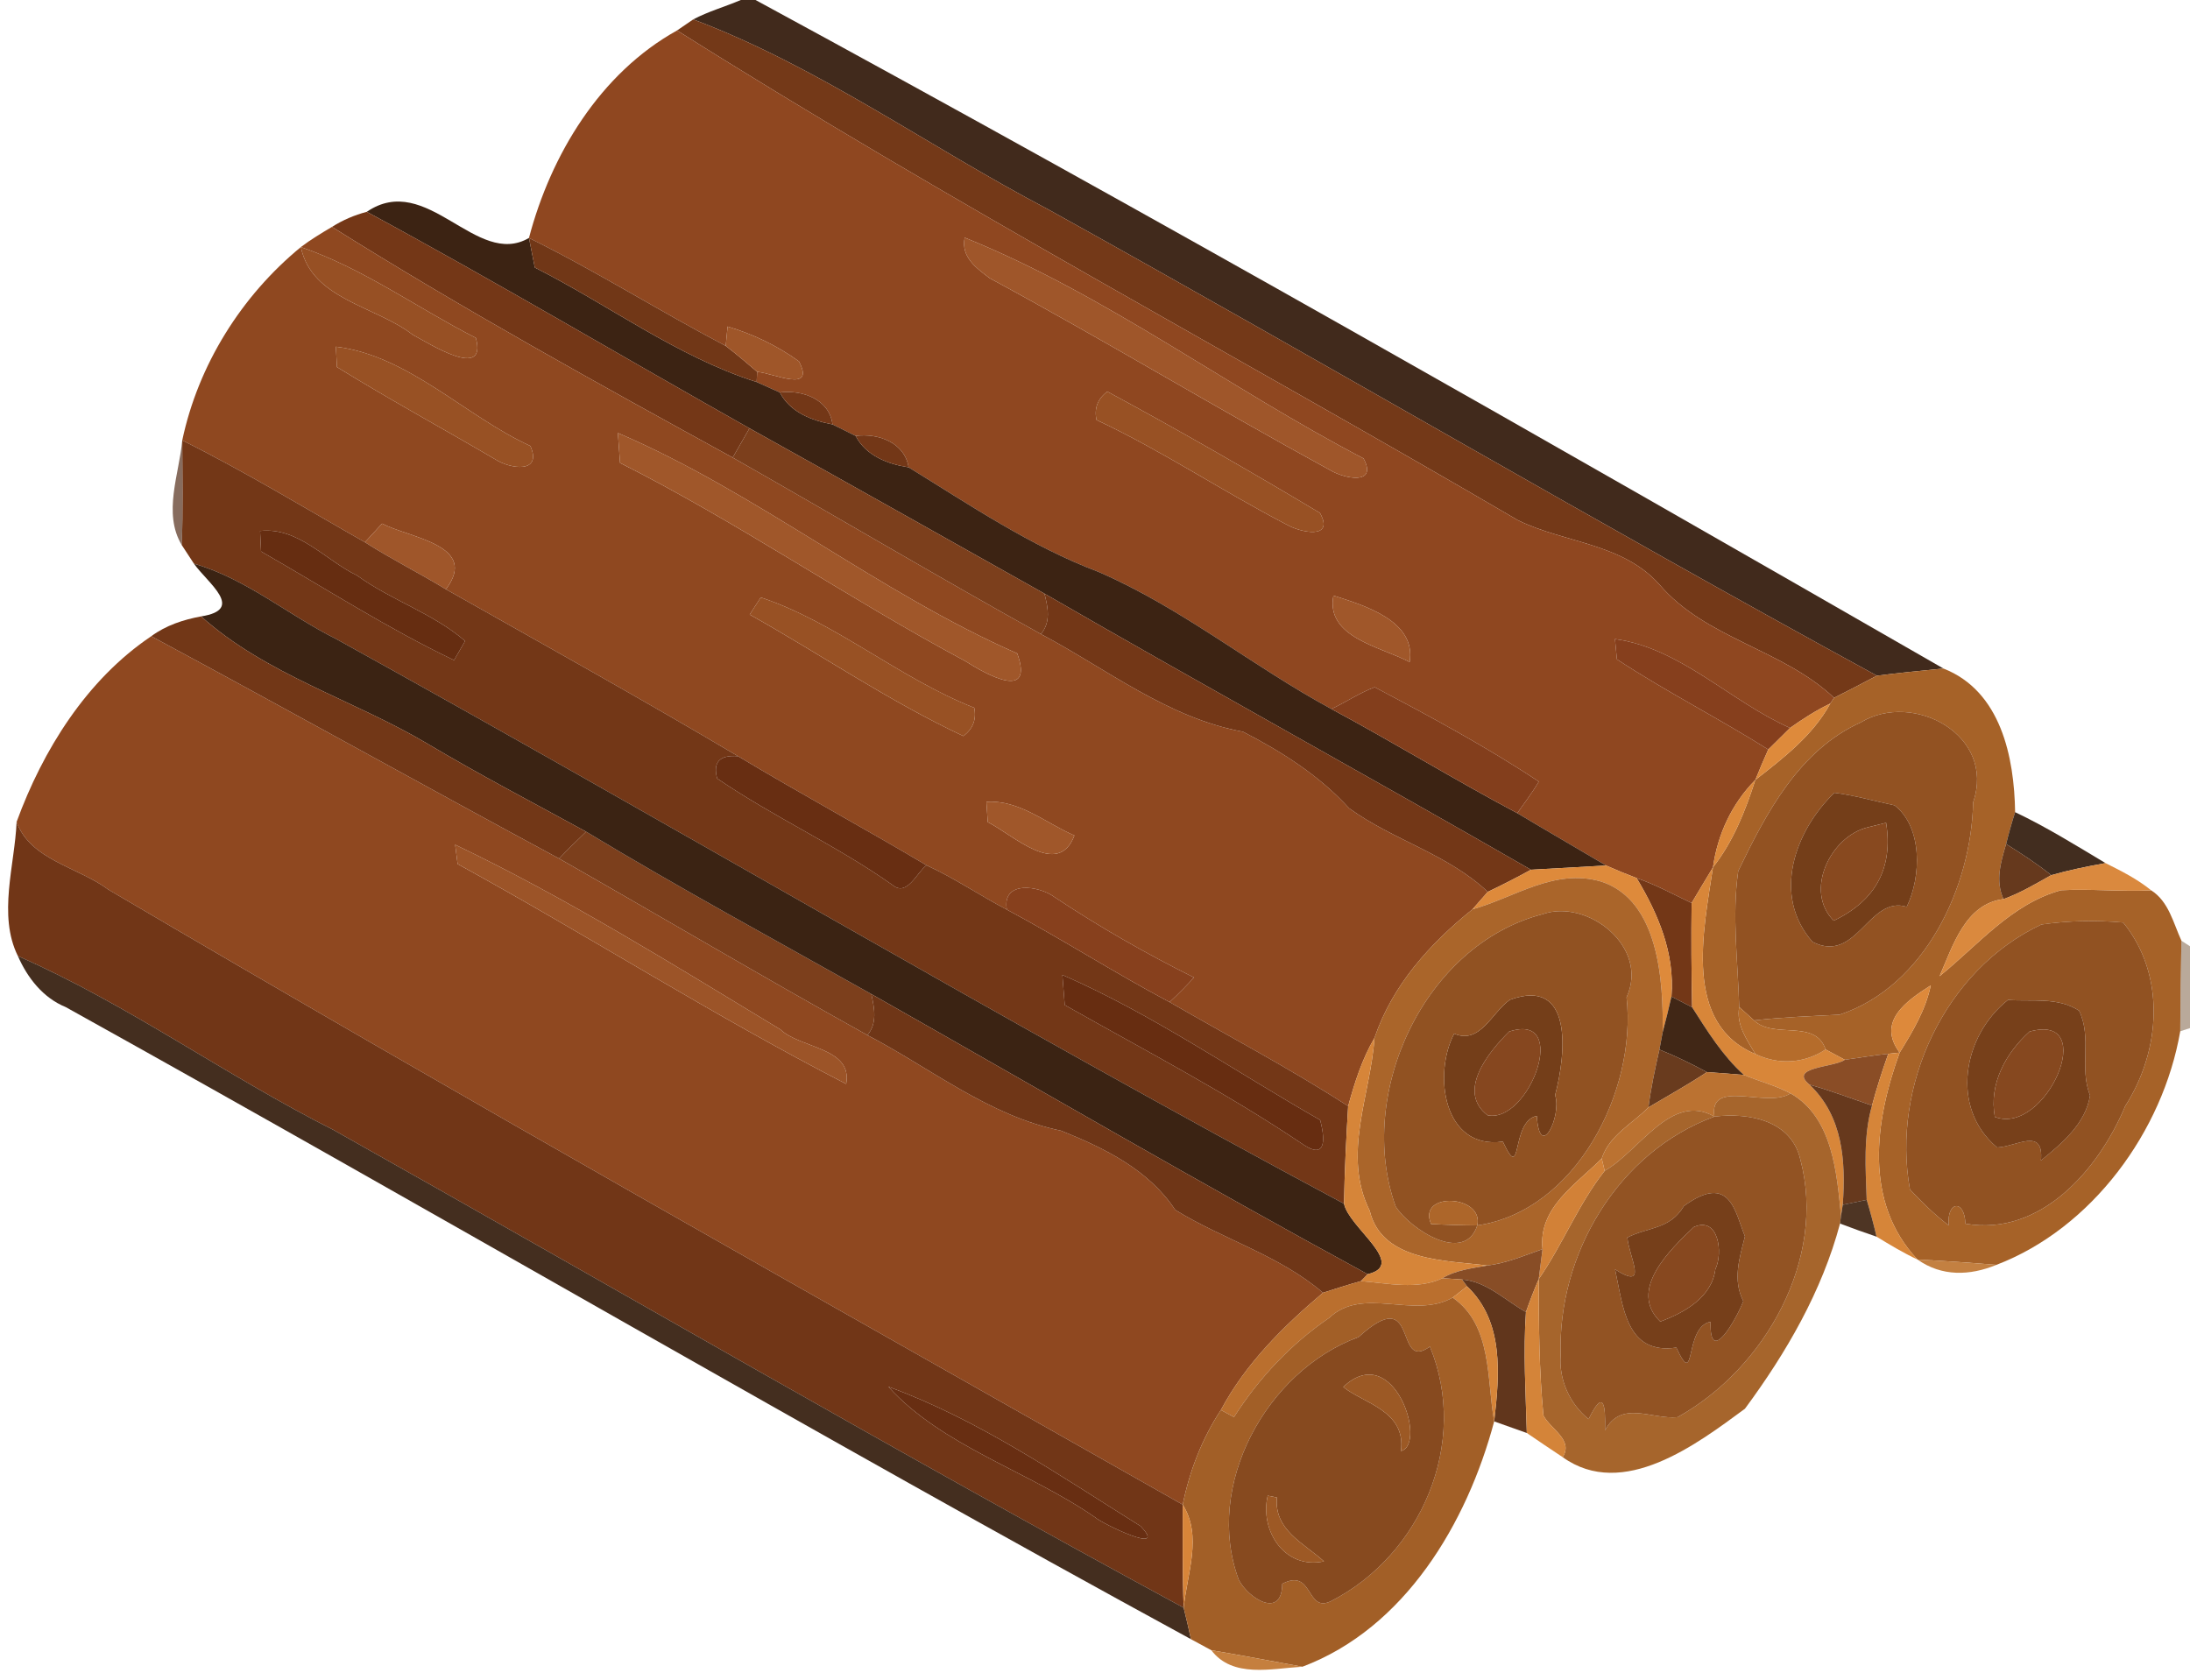 <svg xmlns="http://www.w3.org/2000/svg" viewBox="0 0 202 155">
  <path fill="#3a2213"
    d="M68.33 0h1.36c36.83 19.99 73.24 40.79 109.57 61.67-2.05.2-4.1.4-6.14.66-25.66-13.99-50.87-28.82-76.43-43.01C85.74 13.58 75.5 6.14 63.94 1.79c1.4-.74 2.94-1.17 4.39-1.79"
    opacity=".96" />
  <path fill="#743918"
    d="M62.45 2.81c.37-.25 1.12-.76 1.49-1.02 11.56 4.35 21.8 11.79 32.75 17.53 25.56 14.19 50.77 29.02 76.43 43.01-1.31.69-2.62 1.38-3.95 2.04-4.76-4.49-11.83-5.45-16.1-10.44-3.42-3.84-8.74-3.82-13.06-5.94-25.82-15.11-52.27-29.22-77.56-45.18" />
  <path fill="#8f4720"
    d="M48.79 21.95c2.02-7.68 6.56-15.2 13.66-19.14 25.29 15.96 51.74 30.07 77.56 45.18 4.32 2.12 9.64 2.1 13.06 5.94 4.27 4.99 11.34 5.95 16.1 10.44l-.35.53c-1.31.63-2.53 1.41-3.71 2.25-5.51-2.44-10.12-7.38-16.15-8.2.05.47.13 1.4.18 1.87 4.53 2.98 9.37 5.43 13.96 8.32-.42.93-.81 1.86-1.19 2.8-2.18 2.21-3.48 5.02-3.91 8.07-.67 1.09-1.31 2.19-1.97 3.29-1.68-.79-3.31-1.7-5.07-2.3-.95-.36-1.89-.75-2.82-1.16-2.73-1.62-5.47-3.2-8.19-4.83.67-.96 1.39-1.9 1.99-2.91-4.85-3.22-10-5.99-15.14-8.71-1.4.52-2.64 1.38-4 2.01-7.31-3.96-13.82-9.34-21.51-12.66-6.25-2.36-11.81-6.15-17.48-9.63-.37-2.3-2.82-3.17-4.89-2.9-.53-.27-1.6-.8-2.13-1.06-.3-2.34-2.79-3.2-4.86-2.95-.53-.24-1.61-.72-2.14-.96l.05-.94c1.52.13 5.41 2 3.85-.97-2-1.44-4.23-2.51-6.58-3.21-.05.45-.13 1.34-.17 1.79-6.12-3.21-11.96-6.91-18.15-9.96m40.19-.03c-.36 1.79 1.07 2.81 2.32 3.75 10.56 5.71 20.83 11.94 31.37 17.69 1.31.8 4.44 1.44 3.1-1.07-12.42-6.48-23.77-15.11-36.79-20.37m13.16 14.2c-.9.67-1.23 1.55-1 2.62 6.04 2.83 11.6 6.57 17.52 9.64 1.3.76 4.47 1.42 3.09-1.06-6.46-3.87-12.99-7.62-19.61-11.2m20.85 18.82c-.73 3.87 4.37 4.71 7.03 6.13.64-3.79-4.17-5.22-7.03-6.13" />
  <path fill="#3c2313"
    d="M33.83 19.54c5.56-3.8 10.1 5.25 14.96 2.41.13.68.41 2.05.54 2.73 6.85 3.46 13.09 8.21 20.46 10.56.53.24 1.61.72 2.14.96.96 1.84 2.94 2.59 4.86 2.95.53.26 1.6.79 2.13 1.06.96 1.83 2.95 2.6 4.89 2.9 5.67 3.48 11.23 7.27 17.48 9.63 7.69 3.32 14.2 8.7 21.51 12.66 5.78 3.1 11.37 6.54 17.15 9.61 2.72 1.63 5.46 3.21 8.19 4.83-1.73.1-5.2.3-6.93.39-14.9-8.58-29.98-16.87-44.87-25.47-9.07-5.09-18.13-10.2-27.21-15.25-11.78-6.63-23.42-13.55-35.3-19.97" />
  <path fill="#743717"
    d="M30.62 20.93c1-.63 2.07-1.09 3.21-1.39 11.88 6.42 23.52 13.34 35.3 19.97-.39.68-1.16 2.03-1.55 2.7-12.45-6.84-24.93-13.72-36.96-21.28" />
  <path fill="#8f4820"
    d="M27.75 22.79c.91-.69 1.89-1.28 2.87-1.86 12.03 7.56 24.51 14.44 36.96 21.28 9.49 5.4 18.89 10.97 28.43 16.28 6.09 3.23 11.71 7.74 18.64 9.01 3.59 1.85 7.05 4.05 9.79 7.06 4.05 2.94 9.08 4.22 12.79 7.71-.35.41-1.06 1.21-1.41 1.61-3.94 3.18-7.38 6.98-9.04 11.86-1.15 1.96-1.83 4.12-2.43 6.3-5.34-3.46-10.97-6.42-16.47-9.6.78-.72 1.53-1.48 2.25-2.27-4.44-2.21-8.74-4.67-12.87-7.42-1.44-1.07-4.87-1.55-4.39 1.16-2.5-1.31-4.83-2.91-7.41-4.09-5.75-3.42-11.64-6.61-17.38-10.06-8.9-5.28-17.95-10.31-26.95-15.4 3.07-4.08-3.28-4.71-5.89-6.06-.39.43-1.19 1.29-1.58 1.72-5.59-3.18-11.09-6.53-16.85-9.4 1.47-6.95 5.45-13.32 10.94-17.83 1 4.84 6.9 5.43 10.32 8.09 1.49.79 6.91 4.27 5.82.29-5.39-2.75-10.38-6.41-16.14-8.38m3.23 9.19c.03.47.08 1.41.1 1.88 4.79 2.96 9.73 5.65 14.58 8.5 1.39.91 4.39 1.35 3.26-1.22-6.03-2.77-11.26-8.35-17.94-9.16m26.01 7.96.2 2.76c10.93 5.51 21.03 12.5 31.82 18.27 2.01 1.28 6.39 3.72 4.82-.69-12.86-5.66-24.03-14.85-36.84-20.34m13.18 15.17c-.25.4-.77 1.19-1.02 1.58 6.59 3.7 12.86 8 19.71 11.21.89-.68 1.22-1.55 1-2.61-6.9-2.72-12.8-7.89-19.69-10.18m20.81 18.86c.04.47.1 1.4.13 1.87 2.32 1.15 6.48 5.22 7.99 1.23-2.63-1.13-5.1-3.32-8.12-3.1M1.53 75.82c2.42-6.63 6.46-13.12 12.42-17.13C26.51 65.45 39 72.42 51.57 79.2c9.49 5.41 18.9 10.98 28.44 16.29 5.87 3.07 11.24 7.46 17.85 8.81 4.01 1.61 8.09 3.6 10.54 7.31 4.44 2.74 9.57 4.17 13.63 7.64-3.68 3.12-7.12 6.52-9.42 10.82-1.74 2.64-2.89 5.63-3.52 8.73-33.1-18.77-66.3-37.42-99.1-56.74C7.25 80 2.8 79.34 1.53 75.82m40.45 2.1c.06.44.17 1.33.23 1.78 12.02 6.6 23.63 14.01 35.84 20.29.62-3.38-4.24-3.26-6.06-5.02-9.82-5.94-19.7-12.12-30.01-17.05" />
  <path fill="#713717"
    d="M48.79 21.95c6.19 3.05 12.03 6.75 18.15 9.96.99.76 1.95 1.57 2.9 2.39l-.05.94c-7.37-2.35-13.61-7.1-20.46-10.56-.13-.68-.41-2.05-.54-2.73" />
  <path fill="#9f562a"
    d="M88.98 21.92c13.02 5.26 24.37 13.89 36.79 20.37 1.34 2.51-1.79 1.87-3.1 1.07-10.54-5.75-20.81-11.98-31.37-17.69-1.25-.94-2.68-1.96-2.32-3.75M35.24 48.3c2.61 1.35 8.96 1.98 5.89 6.06-2.46-1.5-5.05-2.79-7.47-4.34.39-.43 1.19-1.29 1.58-1.72" />
  <path fill="#975024"
    d="M27.75 22.79c5.76 1.97 10.75 5.63 16.14 8.38 1.09 3.98-4.33.5-5.82-.29-3.42-2.66-9.32-3.25-10.32-8.09" />
  <path fill="#9f5629"
    d="M67.11 30.12c2.35.7 4.58 1.77 6.58 3.21 1.56 2.97-2.33 1.1-3.85.97-.95-.82-1.91-1.63-2.9-2.39.04-.45.12-1.34.17-1.79" />
  <path fill="#985124"
    d="M30.98 31.98c6.68.81 11.91 6.39 17.94 9.16 1.13 2.57-1.87 2.13-3.26 1.22-4.85-2.85-9.79-5.54-14.58-8.5-.02-.47-.07-1.41-.1-1.88m71.16 4.14c6.62 3.58 13.15 7.33 19.61 11.2 1.38 2.48-1.79 1.82-3.09 1.06-5.92-3.07-11.48-6.81-17.52-9.64-.23-1.07.1-1.95 1-2.62M70.17 55.11c6.89 2.29 12.79 7.46 19.69 10.18.22 1.06-.11 1.93-1 2.61-6.85-3.21-13.12-7.51-19.71-11.21.25-.39.77-1.18 1.02-1.58" />
  <path fill="#733717"
    d="M71.93 36.2c2.07-.25 4.56.61 4.86 2.95-1.92-.36-3.9-1.11-4.86-2.95m6.99 4.01c2.07-.27 4.52.6 4.89 2.9-1.94-.3-3.93-1.07-4.89-2.9m-62.11.41c5.76 2.87 11.26 6.22 16.85 9.4 2.42 1.55 5.01 2.84 7.47 4.34 9 5.09 18.05 10.12 26.95 15.4-1.7-.14-2.34.54-1.93 2.05 5.21 3.57 11.02 6.18 16.19 9.84 1.33 1.1 2.23-1.19 3.12-1.83 2.58 1.18 4.91 2.78 7.41 4.09 5.08 2.71 9.92 5.83 15.01 8.53 5.5 3.18 11.13 6.14 16.47 9.6-.18 2.99-.33 6-.38 9-31.3-16.74-61.87-34.9-92.95-52.09-4.42-2.2-8.32-5.57-13.13-6.95l-1.13-1.73c.14-3.21.07-6.43.05-9.65m7.18 8.36c.02.47.07 1.41.09 1.89 5.91 3.38 11.65 7.09 17.8 10.03.25-.44.77-1.33 1.02-1.77-2.96-2.56-6.81-3.75-9.96-6.04-2.91-1.4-5.43-4.5-8.95-4.11m74 40.95c.05.69.16 2.08.22 2.78 7.42 4.2 15.01 8.15 22.09 12.93 2.16 1.39 1.85-.86 1.47-2.32-7.88-4.5-15.5-9.78-23.78-13.39m-1.65-35.17c14.89 8.6 29.97 16.89 44.87 25.47-1.31.72-2.63 1.4-3.98 2.04-3.71-3.49-8.74-4.77-12.79-7.71-2.74-3.01-6.2-5.21-9.79-7.06-6.93-1.27-12.55-5.78-18.64-9.01.94-1.11.65-2.45.33-3.73M150.96 81c1.76.6 3.39 1.51 5.07 2.3-.04 3.2-.02 6.4.05 9.62-.48-.25-1.43-.74-1.91-.99.32-4.01-1.22-7.61-3.21-10.93" />
  <path fill="#a0572a"
    d="M56.99 39.94c12.81 5.49 23.98 14.68 36.84 20.34 1.57 4.41-2.81 1.97-4.82.69C78.22 55.2 68.12 48.21 57.19 42.7zm66 15c2.86.91 7.67 2.34 7.03 6.13-2.66-1.42-7.76-2.26-7.03-6.13M90.98 73.97c3.02-.22 5.49 1.97 8.12 3.1-1.51 3.99-5.67-.08-7.99-1.23-.03-.47-.09-1.4-.13-1.87" />
  <path fill="#7c3f1c"
    d="M67.58 42.21c.39-.67 1.16-2.02 1.55-2.7 9.08 5.05 18.14 10.16 27.21 15.25.32 1.28.61 2.62-.33 3.73-9.54-5.31-18.94-10.88-28.43-16.28M51.57 79.2c.81-.85 1.64-1.67 2.49-2.48 8.64 5.22 17.51 10.03 26.31 14.98.28 1.3.57 2.66-.36 3.79-9.54-5.31-18.95-10.88-28.44-16.29" />
  <path fill="#4c240f" d="M16.76 50.27c-1.76-2.92-.22-6.58.05-9.65.02 3.22.09 6.44-.05 9.65" opacity=".67" />
  <path fill="#662d11"
    d="M23.99 48.98c3.52-.39 6.04 2.71 8.95 4.11 3.15 2.29 7 3.48 9.96 6.04-.25.44-.77 1.33-1.02 1.77-6.15-2.94-11.89-6.65-17.8-10.03-.02-.48-.07-1.42-.09-1.89" />
  <path fill="#3b2313"
    d="M17.89 52c4.81 1.38 8.71 4.75 13.13 6.95 31.08 17.19 61.65 35.35 92.95 52.09.45 2.22 5.88 5.62 2.18 6.5-15.39-8.36-30.54-17.2-45.78-25.84-8.8-4.95-17.67-9.76-26.31-14.98-4.91-2.69-9.88-5.28-14.69-8.15-6.82-4.03-14.85-6.35-20.82-11.71 4.09-.64.64-3.04-.66-4.86" />
  <path fill="#723717"
    d="M13.95 58.69c1.35-1 2.97-1.53 4.6-1.83 5.97 5.36 14 7.68 20.82 11.71 4.81 2.87 9.78 5.46 14.69 8.15-.85.81-1.68 1.63-2.49 2.48C39 72.42 26.51 65.45 13.95 58.69" />
  <path fill="#863f1d"
    d="M148.96 58.95c6.03.82 10.64 5.76 16.15 8.2-.67.67-1.34 1.33-2.01 1.99-4.59-2.89-9.43-5.34-13.96-8.32-.05-.47-.13-1.4-.18-1.87" />
  <path fill="#a66228"
    d="M173.12 62.33c2.04-.26 4.09-.46 6.14-.66 5.3 2.08 6.53 8.17 6.61 13.25-.31.97-.59 1.95-.83 2.94-.5 1.67-1.01 3.41-.24 5.08-3.52.43-4.67 4.3-5.9 7.11 3.56-2.87 6.61-6.66 11.2-7.93 2.73-.14 5.56.14 8.32.01 1.62 1.03 2.04 3.01 2.79 4.65-.06 2.78-.1 5.56-.11 8.35-1.6 9.24-8.14 18.18-16.96 21.55-2.42-.2-4.85-.37-7.27-.49-5-5.3-3.94-12.8-1.65-19.09 1.2-1.94 2.4-3.94 2.87-6.2-2.27 1.44-5 3.35-2.87 6.2l-1.05.11c-1.35.13-2.67.37-4.01.55-.44-.24-1.33-.71-1.77-.95-.97-2.86-4.76-.92-6.6-2.68 2.62-.3 5.26-.39 7.89-.53 7.87-2.61 12.15-11.77 12.32-19.6 2.12-6.19-5.54-10.28-10.35-7.37-5.7 2.56-8.75 8.38-11.32 13.72-.6 4.18-.02 8.36.09 12.55-.29 1.64.7 2.98 1.49 4.33-6.69-2.81-4.79-11.33-3.91-17.22 1.87-2.38 2.99-5.21 3.91-8.07 2.6-2.02 5.3-4.1 6.91-7.04l.35-.53c1.33-.66 2.64-1.35 3.95-2.04m15.18 22.95c-8.89 4.16-13.86 14.87-12.13 24.45 1.12 1.18 2.28 2.33 3.58 3.31-.22-2.24 1.47-2.45 1.53-.16 6.97 1.21 12.31-5.02 14.75-10.86 3.29-5.13 3.75-12.08-.19-16.92-2.52-.23-5.03-.17-7.54.18" />
  <path fill="#833e1c"
    d="M122.8 65.4c1.36-.63 2.6-1.49 4-2.01 5.14 2.72 10.29 5.49 15.14 8.71-.6 1.01-1.32 1.95-1.99 2.91-5.78-3.07-11.37-6.51-17.15-9.61" />
  <path fill="#de8a3b"
    d="M165.11 67.15c1.18-.84 2.4-1.62 3.71-2.25-1.61 2.94-4.31 5.02-6.91 7.04.38-.94.77-1.87 1.19-2.8.67-.66 1.34-1.32 2.01-1.99m-23.9 13.08c1.73-.09 5.2-.29 6.93-.39.93.41 1.87.8 2.82 1.16 1.99 3.32 3.53 6.92 3.21 10.93-.25 1.1-.52 2.2-.81 3.29.07-4.64-.32-12.2-5.71-13.91-4.3-1.23-7.93 1.48-11.83 2.57.35-.4 1.06-1.2 1.41-1.61 1.35-.64 2.67-1.32 3.98-2.04" />
  <path fill="#925222"
    d="M171.65 66.63c4.81-2.91 12.47 1.18 10.35 7.37-.17 7.83-4.45 16.99-12.32 19.6-2.63.14-5.27.23-7.89.53-.34-.31-1.02-.93-1.37-1.23-.11-4.19-.69-8.37-.09-12.55 2.57-5.34 5.62-11.16 11.32-13.72m-2.45 6.5c-3.62 3.48-5.81 9.46-2.01 13.76 4.08 2.07 5.17-4.31 8.68-3.24 1.35-2.76 1.47-7.35-1.12-9.36-1.85-.39-3.68-.92-5.55-1.16" />
  <path fill="#682e12"
    d="M66.15 71.81c-.41-1.51.23-2.19 1.93-2.05 5.74 3.45 11.63 6.64 17.38 10.06-.89.64-1.79 2.93-3.12 1.83-5.17-3.66-10.98-6.27-16.19-9.84m15.79 56.11c8.34 3.04 15.76 8.17 23.26 12.86 2.66 2.78-3.57-.24-4.19-.81-6.13-4.25-14.1-6.56-19.07-12.05" />
  <path fill="#dc893a" d="M158 80.01c.43-3.05 1.73-5.86 3.91-8.07-.92 2.86-2.04 5.69-3.91 8.07" />
  <path fill="#743e19"
    d="M169.2 73.13c1.87.24 3.7.77 5.55 1.16 2.59 2.01 2.47 6.6 1.12 9.36-3.51-1.07-4.6 5.31-8.68 3.24-3.8-4.3-1.61-10.28 2.01-13.76m3.07 3.19c-3.44.84-5.88 5.88-3.13 8.61q5.82-2.79 4.83-9.03c-.43.11-1.27.31-1.7.42m-33.01 15.91c5.87-2.16 5.2 4.95 4.18 8.79.63 1.95-1.42 6.16-1.69 1.92-2.46.5-1.27 6.4-3.13 2.37-5.48.78-6.46-6.21-4.49-9.96 2.39 1.03 3.48-1.96 5.13-3.12m-.06 2.93c-1.86 1.84-4.88 5.51-1.99 7.72 3.84.79 7.68-9.59 1.99-7.72" />
  <path fill="#372012"
    d="M185.87 74.92c2.89 1.37 5.6 3.06 8.34 4.7-1.68.3-3.36.64-5.01 1.11-1.32-1.06-2.74-1.98-4.16-2.87.24-.99.52-1.97.83-2.94"
    opacity=".94" />
  <path fill="#713617"
    d="M1.65 88.19c-1.87-3.77-.28-8.41-.12-12.37C2.8 79.34 7.25 80 9.99 82.06c32.8 19.32 66 37.97 99.1 56.74.01 3.16-.03 6.34.09 9.51-26.36-14.27-52.28-29.38-78.41-44.07-9.9-4.99-18.98-11.6-29.12-16.05m80.29 39.73c4.97 5.49 12.94 7.8 19.07 12.05.62.57 6.85 3.59 4.19.81-7.5-4.69-14.92-9.82-23.26-12.86" />
  <path fill="#88491f" d="M172.27 76.32c.43-.11 1.27-.31 1.7-.42q.99 6.24-4.83 9.03c-2.75-2.73-.31-7.77 3.13-8.61" />
  <path fill="#9c5428"
    d="M41.98 77.92c10.31 4.93 20.19 11.11 30.01 17.05 1.82 1.76 6.68 1.64 6.06 5.02C65.84 93.71 54.23 86.3 42.21 79.7c-.06-.45-.17-1.34-.23-1.78" />
  <path fill="#66391d"
    d="M185.04 77.86c1.42.89 2.84 1.81 4.16 2.87-1.43.8-2.85 1.65-4.4 2.21-.77-1.67-.26-3.41.24-5.08" />
  <path fill="#d88639"
    d="M156.03 83.3c.66-1.1 1.3-2.2 1.97-3.29-.88 5.89-2.78 14.41 3.91 17.22 2.12 1.02 4.5.89 6.48-.42.44.24 1.33.71 1.77.95-.98.72-5.27.65-3.25 2.3 3.07 2.92 3.35 7.03 3.06 11.08l-.16 1.01c-.39-3.93-.76-9.08-4.66-11.29-1.36-.73-2.88-1.11-4.3-1.7-1.97-1.78-3.36-4.03-4.77-6.24-.07-3.22-.09-6.42-.05-9.62" />
  <path fill="#d9873a"
    d="M189.2 80.73c1.65-.47 3.33-.81 5.01-1.11 1.46.73 2.93 1.47 4.21 2.51-2.76.13-5.59-.15-8.32-.01-4.59 1.27-7.64 5.06-11.2 7.93 1.23-2.81 2.38-6.68 5.9-7.11 1.55-.56 2.97-1.41 4.4-2.21"
    opacity=".98" />
  <path fill="#aa652a"
    d="M135.82 83.88c3.9-1.09 7.53-3.8 11.83-2.57 5.39 1.71 5.78 9.27 5.71 13.91-.07.4-.22 1.2-.3 1.6-.4 1.76-.78 3.53-1.01 5.33-1.49 1.52-3.62 2.57-4.31 4.72-2.39 2.4-5.87 4.54-5.46 8.36-1.68.58-3.32 1.3-5.1 1.51-3.69-.48-9.71-.33-10.84-5.05-2.58-5.19.08-10.64.44-15.95 1.66-4.88 5.1-8.68 9.04-11.86m6.47.45c-10.99 2.84-17.26 16.66-13.56 26.96 1.32 2.08 6.35 5.38 7.53 1.75 9.09-1.32 14.73-12.4 13.77-21.04 2.13-4.68-3.63-9.12-7.74-7.67" />
  <path fill="#87401d"
    d="M92.87 83.91c-.48-2.71 2.95-2.23 4.39-1.16 4.13 2.75 8.43 5.21 12.87 7.42-.72.79-1.47 1.55-2.25 2.27-5.09-2.7-9.93-5.82-15.01-8.53" />
  <path fill="#915222"
    d="M142.29 84.33c4.11-1.45 9.87 2.99 7.74 7.67.96 8.64-4.68 19.72-13.77 21.04.64-2.82-5.56-3.16-4.26-.13 1.42.08 2.84.12 4.26.13-1.18 3.63-6.21.33-7.53-1.75-3.7-10.3 2.57-24.12 13.56-26.96m-3.03 7.9c-1.65 1.16-2.74 4.15-5.13 3.12-1.97 3.75-.99 10.74 4.49 9.96 1.86 4.03.67-1.87 3.13-2.37.27 4.24 2.32.03 1.69-1.92 1.02-3.84 1.69-10.95-4.18-8.79m49.04-6.95c2.51-.35 5.02-.41 7.54-.18 3.94 4.84 3.48 11.79.19 16.92-2.44 5.84-7.78 12.07-14.75 10.86-.06-2.29-1.75-2.08-1.53.16-1.3-.98-2.46-2.13-3.58-3.31-1.73-9.58 3.24-20.29 12.13-24.45m-3.09 6.96c-4.17 3.31-5.36 9.97-1 13.61 1.75-.06 4.33-1.92 4.04 1.2 1.94-1.57 4.14-3.42 4.53-6.01-1.02-2.54.21-5.28-1.01-7.81-1.98-1.28-4.35-.82-6.56-.99" />
  <path fill="#613c19" d="m201.21 86.78.79.51v7.55l-.9.29c.01-2.79.05-5.57.11-8.35" opacity=".44" />
  <path fill="#392112"
    d="M1.65 88.19c10.14 4.45 19.22 11.06 29.12 16.05 26.13 14.69 52.05 29.8 78.41 44.07.24.96.46 1.93.67 2.9-34.84-18.98-69.1-39.03-103.79-58.31-2.09-.85-3.53-2.7-4.41-4.71"
    opacity=".94" />
  <path fill="#672d11"
    d="M97.99 89.93c8.28 3.61 15.9 8.89 23.78 13.39.38 1.46.69 3.71-1.47 2.32-7.08-4.78-14.67-8.73-22.09-12.93-.06-.7-.17-2.09-.22-2.78" />
  <path fill="#dd893b" d="M175.22 97.1c-2.13-2.85.6-4.76 2.87-6.2-.47 2.26-1.67 4.26-2.87 6.2" />
  <path fill="#6f3617"
    d="M80.37 91.7c15.24 8.64 30.39 17.48 45.78 25.84l-.62.64c-1.18.32-2.34.71-3.5 1.07-4.06-3.47-9.19-4.9-13.63-7.64-2.45-3.71-6.53-5.7-10.54-7.31-6.61-1.35-11.98-5.74-17.85-8.81.93-1.13.64-2.49.36-3.79" />
  <path fill="#412716"
    d="M154.17 91.93c.48.25 1.43.74 1.91.99 1.41 2.21 2.8 4.46 4.77 6.24-1.14-.1-2.28-.19-3.41-.26-1.43-.77-2.88-1.48-4.38-2.08.08-.4.23-1.2.3-1.6.29-1.09.56-2.19.81-3.29" />
  <path fill="#77401a"
    d="M185.21 92.24c2.21.17 4.58-.29 6.56.99 1.22 2.53-.01 5.27 1.01 7.81-.39 2.59-2.59 4.44-4.53 6.01.29-3.12-2.29-1.26-4.04-1.2-4.36-3.64-3.17-10.3 1-13.61m1.99 2.92c-2.2 1.98-3.76 4.83-3.2 7.87 4.71 1.8 9.72-9.69 3.2-7.87" />
  <path fill="#b56c2b"
    d="M161.91 97.23c-.79-1.35-1.78-2.69-1.49-4.33.35.3 1.03.92 1.37 1.23 1.84 1.76 5.63-.18 6.6 2.68-1.98 1.31-4.36 1.44-6.48.42" />
  <path fill="#86471f" d="M139.2 95.16c5.69-1.87 1.85 8.51-1.99 7.72-2.89-2.21.13-5.88 1.99-7.72" />
  <path fill="#86481f" d="M187.2 95.16c6.52-1.82 1.51 9.67-3.2 7.87-.56-3.04 1-5.89 3.2-7.87" />
  <path fill="#d68539"
    d="M124.35 102.04c.6-2.18 1.28-4.34 2.43-6.3-.36 5.31-3.02 10.76-.44 15.95 1.13 4.72 7.15 4.57 10.84 5.05-1.41.26-2.88.41-4.13 1.17-2.31 1.1-5.06.46-7.52.27l.62-.64c3.7-.88-1.73-4.28-2.18-6.5.05-3 .2-6.01.38-9" />
  <path fill="#693b1e"
    d="M153.06 96.82c1.5.6 2.95 1.31 4.38 2.08-1.75 1.16-3.59 2.18-5.39 3.25.23-1.8.61-3.57 1.01-5.33" />
  <path fill="#8a4d26"
    d="M170.16 97.76c1.34-.18 2.66-.42 4.01-.55-.56 1.57-1.07 3.16-1.5 4.77-1.92-.65-3.81-1.38-5.76-1.92-2.02-1.65 2.27-1.58 3.25-2.3" />
  <path fill="#d68539"
    d="m174.17 97.21 1.05-.11c-2.29 6.29-3.35 13.79 1.65 19.09-1.31-.61-2.55-1.36-3.78-2.11-.27-1.14-.57-2.28-.91-3.4-.1-2.92-.32-5.87.49-8.7.43-1.61.94-3.2 1.5-4.77" />
  <path fill="#bb7231"
    d="M157.44 98.9c1.13.07 2.27.16 3.41.26 1.42.59 2.94.97 4.3 1.7-2.15 1.42-7.54-1.44-7.02 2.14-3.97-2.29-6.94 3.22-10.12 5l-.27-1.13c.69-2.15 2.82-3.2 4.31-4.72 1.8-1.07 3.64-2.09 5.39-3.25" />
  <path fill="#67391d"
    d="M166.91 100.06c1.95.54 3.84 1.27 5.76 1.92-.81 2.83-.59 5.78-.49 8.7-.55.12-1.66.34-2.21.46.29-4.05.01-8.16-3.06-11.08" />
  <path fill="#a46127"
    d="M158.13 103c-.52-3.58 4.87-.72 7.02-2.14 3.9 2.21 4.27 7.36 4.66 11.29l-.09.72c-1.66 6.24-4.96 11.92-8.77 17.08-4.4 3.24-11.25 8.46-16.81 4.47 1.01-1.61-1.13-2.58-1.78-3.85-.4-4.19-.43-8.39-.43-12.58 2.22-3.21 3.65-6.9 6.08-9.99 3.18-1.78 6.15-7.29 10.12-5-8.89 3.27-14.47 12.68-14.18 22.01-.18 2.23.83 4.5 2.58 5.9 1.38-2.83 1.58-1.36 1.51 1.04 1.51-2.84 4.29-.99 6.69-1.22 8.09-4.48 13.77-14.62 11.33-23.77-.84-3.62-4.73-4.34-7.93-3.96"
    opacity=".97" />
  <path fill="#925323"
    d="M158.13 103c3.2-.38 7.09.34 7.93 3.96 2.44 9.15-3.24 19.29-11.33 23.77-2.4.23-5.18-1.62-6.69 1.22.07-2.4-.13-3.87-1.51-1.04-1.75-1.4-2.76-3.67-2.58-5.9-.29-9.33 5.29-18.74 14.18-22.01m-2.81 8.25c-1.31 2.2-3.39 1.94-5.22 2.91.2 1.94 1.99 4.91-1.13 2.94.74 3.35.98 7.91 5.65 7.21 1.87 4.05.66-1.91 3.16-2.38-.12 4.24 2.42-.34 3.02-1.9-1.01-1.97-.35-3.99.15-5.98-.91-2.19-1.33-5.93-5.63-2.8" />
  <path fill="#d28137"
    d="M142.28 115.23c-.41-3.82 3.07-5.96 5.46-8.36l.27 1.13c-2.43 3.09-3.86 6.78-6.08 9.99.08-.69.26-2.07.35-2.76" />
  <path fill="#ad662a" d="M132 112.91c-1.3-3.03 4.9-2.69 4.26.13-1.42-.01-2.84-.05-4.26-.13" />
  <path fill="#763f1a"
    d="M155.32 111.25c4.3-3.13 4.72.61 5.63 2.8-.5 1.99-1.16 4.01-.15 5.98-.6 1.56-3.14 6.14-3.02 1.9-2.5.47-1.29 6.43-3.16 2.38-4.67.7-4.91-3.86-5.65-7.21 3.12 1.97 1.33-1 1.13-2.94 1.83-.97 3.91-.71 5.22-2.91m.91 1.94c-2.18 2.08-6.1 5.82-3.09 8.72 2.22-.82 4.76-2.24 5.08-4.83.73-1.5.31-4.92-1.99-3.89" />
  <path fill="#422715"
    d="M169.97 111.14c.55-.12 1.66-.34 2.21-.46.34 1.12.64 2.26.91 3.4-1.14-.38-2.26-.79-3.37-1.21l.09-.72z"
    opacity=".93" />
  <path fill="#87481f"
    d="M156.23 113.19c2.3-1.03 2.72 2.39 1.99 3.89-.32 2.59-2.86 4.01-5.08 4.83-3.01-2.9.91-6.64 3.09-8.72" />
  <path fill="#884d26"
    d="M137.18 116.74c1.78-.21 3.42-.93 5.1-1.51-.09.69-.27 2.07-.35 2.76-.43.99-.82 2.01-1.18 3.04-1.92-1.07-3.6-2.81-5.89-3l-1.81-.12c1.25-.76 2.72-.91 4.13-1.17" />
  <path fill="#be7531" d="M176.87 116.19c2.42.12 4.85.29 7.27.49-2.45 1.01-5.04 1.09-7.27-.49" opacity=".92" />
  <path fill="#ba6f2e"
    d="M122.03 119.25c1.16-.36 2.32-.75 3.5-1.07 2.46.19 5.21.83 7.52-.27l1.81.12.46.63c-.33.26-1 .78-1.33 1.04-3.58 2.03-8.26-1.1-11.39 1.87-3.53 2.41-6.49 5.56-8.78 9.15-.3-.16-.91-.49-1.21-.65 2.3-4.3 5.74-7.7 9.42-10.82" />
  <path fill="#61361c"
    d="M134.86 118.03c2.29.19 3.97 1.93 5.89 3-.26 3.71-.02 7.44.08 11.16-1-.36-2.01-.72-3.01-1.07.5-4.33.92-9.21-2.5-12.46z" />
  <path fill="#d48439"
    d="M140.75 121.03c.36-1.03.75-2.05 1.18-3.04 0 4.19.03 8.39.43 12.58.65 1.27 2.79 2.24 1.78 3.85-1.11-.74-2.22-1.48-3.31-2.23-.1-3.72-.34-7.45-.08-11.16" />
  <path fill="#d68539"
    d="M133.99 119.7c.33-.26 1-.78 1.33-1.04 3.42 3.25 3 8.13 2.5 12.46-.7-3.82-.15-8.88-3.83-11.42" />
  <path fill="#a25f27"
    d="M122.6 121.57c3.13-2.97 7.81.16 11.39-1.87 3.68 2.54 3.13 7.6 3.83 11.42-2.51 9.41-8.25 19.08-17.69 22.63-2.81-.51-5.59-1.05-8.4-1.52-.47-.26-1.41-.77-1.88-1.02-.21-.97-.43-1.94-.67-2.9.3-3.11 1.75-6.61-.09-9.51.63-3.1 1.78-6.09 3.52-8.73.3.16.91.49 1.21.65 2.29-3.59 5.25-6.74 8.78-9.15m2.71 1.77c-8.51 3.12-14.28 13.71-11.05 22.39.88 1.72 3.99 3.67 4.01.37 2.89-1.5 2.17 2.72 4.48 1.61 8.31-4.24 12.81-14.59 9.14-23.49-3.37 2.44-.91-6.05-6.58-.88" />
  <path fill="#874a1f"
    d="M125.31 123.34c5.67-5.17 3.21 3.32 6.58.88 3.67 8.9-.83 19.25-9.14 23.49-2.31 1.11-1.59-3.11-4.48-1.61-.02 3.3-3.13 1.35-4.01-.37-3.23-8.68 2.54-19.27 11.05-22.39m-1.41 4.6c1.78 1.49 5.82 2.17 5.32 5.91 2.46-.6-.66-10.3-5.32-5.91m-6.97 10.03c-.76 3.26 1.6 6.84 5.19 6.06-1.87-1.69-4.62-2.89-4.34-5.89z" />
  <path fill="#9c5925" d="M123.9 127.94c4.66-4.39 7.78 5.31 5.32 5.91.5-3.74-3.54-4.42-5.32-5.91" />
  <path fill="#9d5925" d="m116.93 137.97.85.17c-.28 3 2.47 4.2 4.34 5.89-3.59.78-5.95-2.8-5.19-6.06" />
  <path fill="#d88539" d="M109.09 138.8c1.84 2.9.39 6.4.09 9.51-.12-3.17-.08-6.35-.09-9.51" />
  <path fill="#c17732" d="M111.73 152.23c2.81.47 5.59 1.01 8.4 1.52-2.88.17-6.43 1.07-8.4-1.52" opacity=".94" />
</svg>